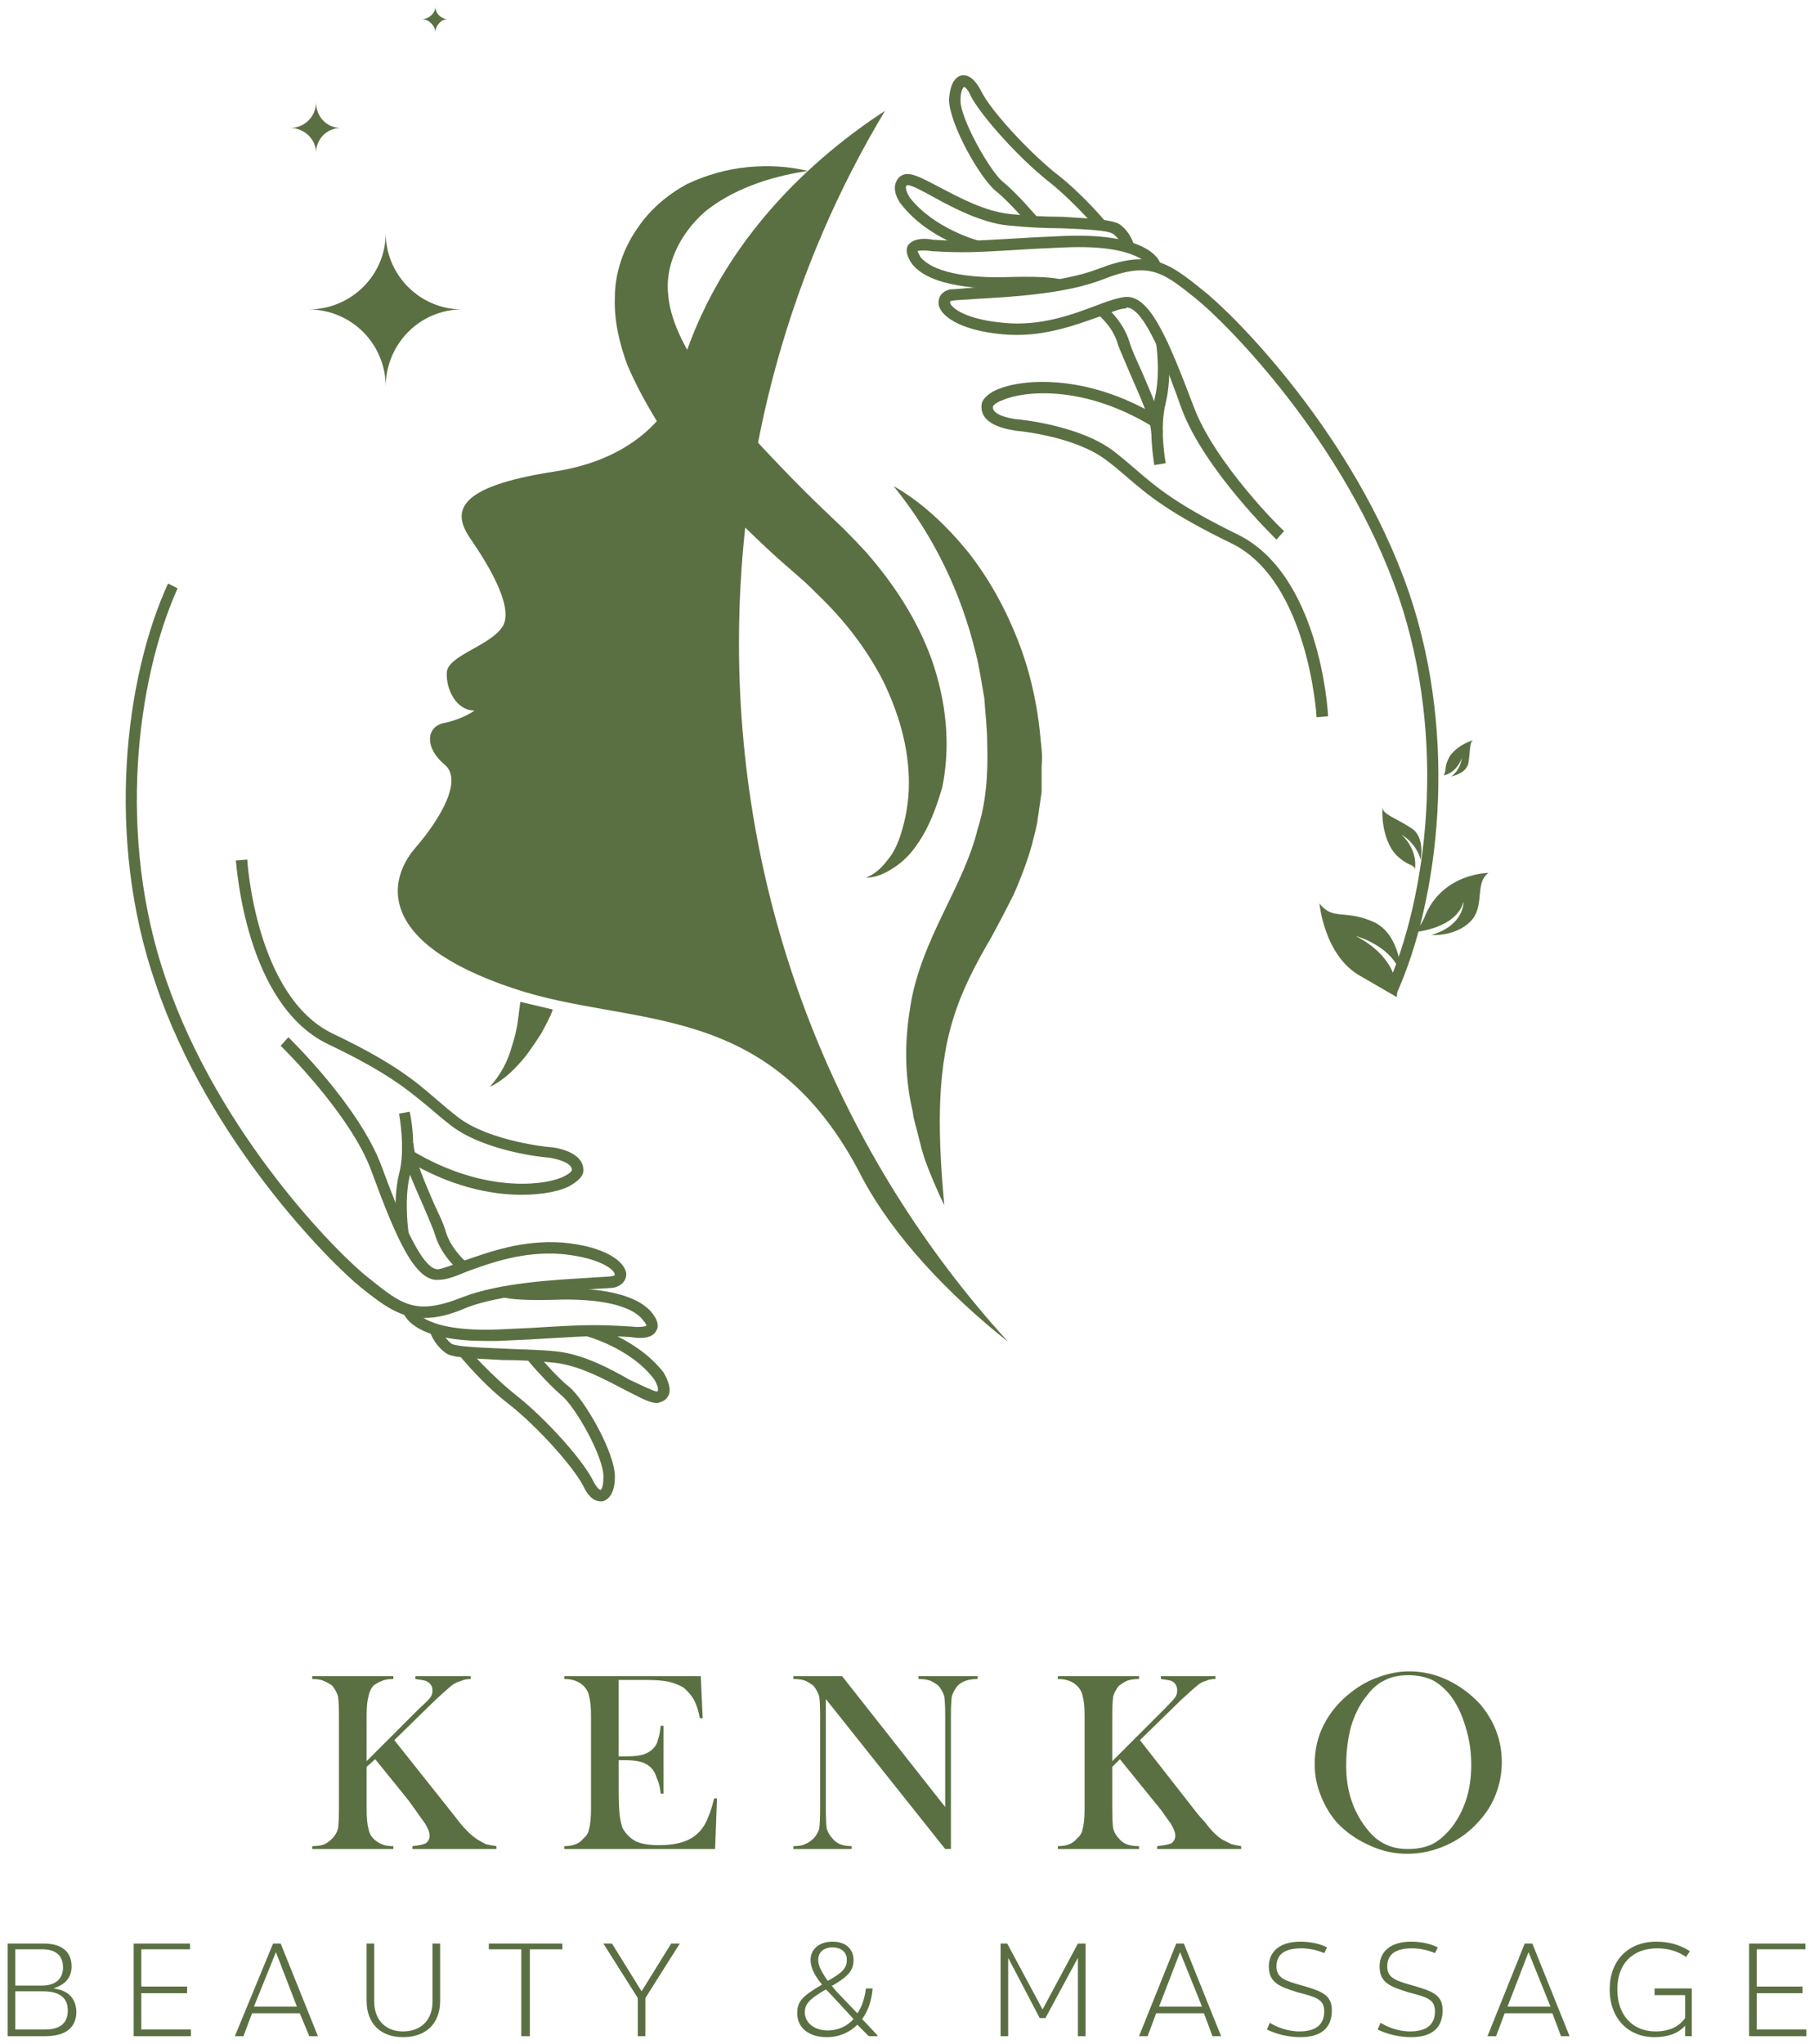 <svg version="1.2" xmlns="http://www.w3.org/2000/svg" viewBox="0 0 190 214" width="190" height="214">
	<title>-e-logo</title>
	<style>
		.s0 { fill: #5b7042 } 
	</style>
	<g id="-e-logo">
		<g id="&lt;Group&gt;">
			<path id="&lt;Compound Path&gt;" class="s0" d="m38.4 184.4l5.6-5.6q0.9-0.8 1.1-1.1 0.2-0.3 0.2-0.7 0-0.7-0.7-1-0.3-0.1-1.1-0.2v-0.3h5.8v0.3q-0.6 0-1 0.2-0.4 0.1-0.9 0.4-0.5 0.4-1.8 1.6l-4.3 4.2 6.2 7.8 0.7 0.9q0.9 1.1 1.8 1.7 0.5 0.3 0.9 0.5 0.4 0.1 1.1 0.2v0.3h-8.8v-0.3q1-0.1 1.4-0.3 0.4-0.3 0.4-0.8 0-0.5-0.5-1.3-0.3-0.4-1-1.4-0.7-1-1.2-1.6l-3-3.7-0.9 0.8v4.4q0 1.4 0.2 2.1 0.1 0.6 0.5 1 0.4 0.4 0.9 0.6 0.4 0.2 1.2 0.2v0.3h-8.5v-0.3q0.8 0 1.3-0.2 0.4-0.2 0.8-0.6 0.4-0.4 0.6-1 0.1-0.7 0.1-2.1v-9.8q0-1.3-0.1-2-0.2-0.6-0.6-1.1-0.4-0.3-0.9-0.5-0.4-0.2-1.2-0.2v-0.3h8.5v0.3q-0.8 0-1.2 0.2-0.5 0.2-0.9 0.5-0.4 0.5-0.5 1.1-0.2 0.7-0.2 2z"/>
			<path id="&lt;Compound Path&gt;" class="s0" d="m73.4 175.5l0.2 4.4h-0.3q-0.2-1.1-0.6-1.9-0.4-0.7-1.1-1.3-0.7-0.4-1.5-0.6-0.9-0.2-2.3-0.2h-3v8h0.8q1.2 0 1.8-0.2 0.6-0.2 1-0.6 0.4-0.4 0.5-0.9 0.2-0.5 0.3-1.5h0.3v7.1h-0.3q-0.1-1-0.4-1.6-0.2-0.7-0.6-1.1-0.4-0.4-1-0.6-0.7-0.2-1.7-0.2h-0.7v3q0 1.8 0.1 2.7 0.1 0.8 0.3 1.4 0.5 0.9 1.4 1.4 0.9 0.4 2.4 0.4 1.6 0 2.7-0.4 1.1-0.4 1.8-1.3 0.4-0.5 0.7-1.3 0.3-0.7 0.6-1.9h0.3l-0.2 5.3h-15.8v-0.3q0.7 0 1.2-0.2 0.5-0.2 0.8-0.6 0.5-0.4 0.6-1 0.2-0.7 0.2-2.1v-9.8q0-1.3-0.2-2-0.1-0.6-0.6-1.1-0.3-0.3-0.8-0.5-0.5-0.2-1.2-0.2v-0.3z"/>
			<path id="&lt;Compound Path&gt;" class="s0" d="m86.5 177.9v11.5q0 1.4 0.1 2.1 0.2 0.6 0.6 1 0.3 0.4 0.8 0.6 0.5 0.2 1.2 0.2v0.3h-6.1v-0.3q0.8 0 1.2-0.2 0.5-0.2 0.9-0.6 0.4-0.4 0.6-1 0.1-0.7 0.1-2.1v-9.8q0-1.3-0.1-2-0.2-0.6-0.6-1.1-0.4-0.3-0.8-0.5-0.5-0.2-1.3-0.2v-0.3h5.1l10.8 13.7v-9.6q0-1.3-0.1-2-0.2-0.6-0.6-1.1-0.4-0.3-0.8-0.5-0.5-0.2-1.3-0.2v-0.3h6.2v0.3q-1.4 0-2.1 0.7-0.4 0.5-0.6 1.1-0.1 0.7-0.1 2v14h-0.6z"/>
			<path id="&lt;Compound Path&gt;" class="s0" d="m116.5 184.4l5.6-5.6q0.8-0.8 1-1.1 0.2-0.3 0.2-0.7 0-0.7-0.6-1-0.3-0.1-1.1-0.2v-0.3h5.7v0.3q-0.6 0-1 0.2-0.4 0.1-0.8 0.4-0.5 0.4-1.8 1.6l-4.3 4.2 6.1 7.8 0.8 0.9q0.8 1.1 1.7 1.7 0.6 0.3 1 0.5 0.4 0.1 1 0.2v0.3h-8.8v-0.3q1-0.1 1.5-0.3 0.4-0.3 0.4-0.8 0-0.5-0.5-1.3-0.3-0.4-1-1.4-0.8-1-1.3-1.6l-3-3.7-0.8 0.8v4.4q0 1.4 0.1 2.1 0.2 0.6 0.6 1 0.3 0.4 0.8 0.6 0.5 0.2 1.3 0.2v0.3h-8.5v-0.3q0.7 0 1.2-0.2 0.5-0.2 0.8-0.6 0.5-0.4 0.6-1 0.2-0.7 0.2-2.1v-9.8q0-1.3-0.2-2-0.1-0.6-0.6-1.1-0.3-0.3-0.8-0.5-0.5-0.2-1.2-0.2v-0.3h8.5v0.3q-0.8 0-1.3 0.2-0.4 0.2-0.8 0.5-0.4 0.5-0.6 1.1-0.1 0.7-0.1 2z"/>
			<path id="&lt;Compound Path&gt;" fill-rule="evenodd" class="s0" d="m137.7 184.7q0-2.3 1-4.2 1-1.9 2.8-3.3 1.4-1.1 2.9-1.6 1.6-0.6 3.2-0.6 2.1 0 4 0.9 1.9 0.9 3.4 2.5 2.3 2.7 2.3 6.1 0 1.7-0.6 3.3-0.6 1.6-1.8 2.9-1.4 1.6-3.4 2.5-2 0.9-4.1 0.9-2.1 0-4-0.9-2-0.9-3.4-2.4-1.1-1.3-1.7-2.9-0.6-1.5-0.6-3.2zm3.3 0.2q0 3.8 2.1 6.5 0.9 1.2 2 1.7 1 0.5 2.4 0.5 1.4 0 2.5-0.5 1-0.5 2-1.7 2.1-2.7 2.1-6.6 0-2.1-0.6-4-0.6-2-1.6-3.3-0.9-1.1-1.9-1.6-1.1-0.5-2.5-0.5-1.4 0-2.4 0.5-1.1 0.5-1.9 1.6-1.1 1.3-1.7 3.3-0.5 1.9-0.5 4.1z"/>
		</g>
		<g id="&lt;Group&gt;">
			<path id="&lt;Compound Path&gt;" fill-rule="evenodd" class="s0" d="m8 210.6c0 1.7-1.1 2.6-3.3 2.6h-3.9v-9.7h3.8c1.8 0 2.9 0.8 2.9 2.4 0 1.2-0.7 1.9-1.9 2.3q2.3 0.3 2.4 2.4zm-6.4-6.5v3.8h2.8c1.4 0 2.2-0.7 2.2-1.9 0-1.2-0.7-1.9-2.2-1.9zm5.5 6.4q0-2-2.6-2h-2.9v4h3.1q2.4 0 2.4-2z"/>
			<path id="&lt;Compound Path&gt;" class="s0" d="m20 212.5v0.7h-6v-9.7h5.9v0.6h-5.1v3.9h4.8v0.7h-4.8v3.8z"/>
			<path id="&lt;Compound Path&gt;" fill-rule="evenodd" class="s0" d="m31.4 210.8h-5l-0.9 2.4h-0.9l4-9.7h0.8l3.9 9.7h-0.9zm-0.3-0.7l-2.2-5.7-2.3 5.7z"/>
			<path id="&lt;Compound Path&gt;" class="s0" d="m38.4 209.5v-6h0.8v6.1c0 1.9 1.2 3.1 3 3.1 1.9 0 3.1-1.2 3.1-3.1v-6.1h0.8v6c0 2.4-1.5 3.8-3.9 3.8-2.3 0-3.8-1.4-3.8-3.8z"/>
			<path id="&lt;Compound Path&gt;" class="s0" d="m54.6 204.1h-3.4v-0.6h7.7v0.6h-3.4v9.1h-0.9z"/>
			<path id="&lt;Compound Path&gt;" class="s0" d="m67.6 209.2v4h-0.8v-4l-3.6-5.7h0.9l3.1 5 3.1-5h0.9z"/>
			<path id="&lt;Compound Path&gt;" fill-rule="evenodd" class="s0" d="m91.9 213.1v0.1h-0.9l-1.2-1.2c-0.8 0.8-1.9 1.3-3.2 1.3-1.9 0-3.1-1-3.1-2.5 0-1.2 0.5-1.8 2.6-3-0.9-1.1-1.2-1.9-1.2-2.6 0-1.1 0.9-1.9 2.3-1.9 1.4 0 2.2 0.8 2.2 1.9 0 1.1-0.5 1.7-2.2 2.7q0 0-0.1 0l0.5 0.6 2.2 2.3q0.7-1 0.9-2.6h0.7c-0.1 1.3-0.5 2.4-1.1 3.2zm-2.5-1.7l-2.4-2.6-0.5-0.5c-1.7 1-2.2 1.5-2.2 2.4 0 1.1 1 1.9 2.4 1.9 1 0 2-0.4 2.7-1.2zm-2.7-4l0.2-0.1c1.4-0.8 1.8-1.3 1.8-2.1 0-0.8-0.6-1.3-1.5-1.3-0.9 0-1.5 0.5-1.5 1.3 0 0.6 0.3 1.2 1 2.2z"/>
			<path id="&lt;Compound Path&gt;" class="s0" d="m113.7 203.5v9.7h-0.8v-8.2l-3.4 6.3h-0.6l-3.3-6.3v8.2h-0.8v-9.7h0.7l3.7 6.9 3.7-6.9z"/>
			<path id="&lt;Compound Path&gt;" fill-rule="evenodd" class="s0" d="m126.1 210.8h-5l-0.9 2.4h-0.9l3.9-9.7h0.8l3.9 9.7h-0.9zm-0.2-0.7l-2.3-5.7-2.2 5.7z"/>
			<path id="&lt;Compound Path&gt;" class="s0" d="m132.7 212.5l0.3-0.7c1 0.6 2.1 0.9 3.1 0.9 1.7 0 2.6-0.7 2.6-2.1 0-1.3-0.9-1.5-2.8-2-1.9-0.6-3-1-3-2.7 0-1.6 1.2-2.6 3.3-2.6 1 0 2 0.2 2.8 0.6l-0.3 0.6q-1.2-0.5-2.4-0.5c-1.7 0-2.6 0.6-2.6 1.9 0 1.2 0.9 1.5 2.7 2 2.1 0.6 3.1 1 3.1 2.6 0 1.9-1.2 2.8-3.3 2.8-1.2 0-2.5-0.3-3.5-0.8z"/>
			<path id="&lt;Compound Path&gt;" class="s0" d="m144.3 212.5l0.3-0.7c1 0.6 2.1 0.9 3.1 0.9 1.7 0 2.6-0.7 2.6-2.1 0-1.3-0.9-1.5-2.8-2-1.9-0.6-3-1-3-2.7 0-1.6 1.2-2.6 3.3-2.6 1 0 2 0.2 2.8 0.6l-0.3 0.6q-1.2-0.5-2.4-0.5c-1.7 0-2.6 0.6-2.6 1.9 0 1.2 0.9 1.5 2.7 2 2.1 0.6 3.1 1 3.1 2.6 0 1.9-1.2 2.8-3.3 2.8-1.2 0-2.5-0.3-3.5-0.8z"/>
			<path id="&lt;Compound Path&gt;" fill-rule="evenodd" class="s0" d="m162.6 210.8h-5l-0.9 2.4h-0.9l3.9-9.7h0.8l3.9 9.7h-0.9zm-0.2-0.7l-2.3-5.7-2.2 5.7z"/>
			<path id="&lt;Compound Path&gt;" class="s0" d="m177.2 208.2v5h-0.7v-1.1c-0.7 0.8-1.8 1.2-3.2 1.2-2.8 0-4.7-2-4.7-5 0-3 1.9-5 4.9-5 1.4 0 2.6 0.4 3.5 1l-0.4 0.6q-1.3-0.9-3-0.9c-2.6 0-4.2 1.6-4.2 4.3 0 2.7 1.6 4.4 4 4.4q2.1 0 3.1-1.4v-2.4h-3.2v-0.7z"/>
			<path id="&lt;Compound Path&gt;" class="s0" d="m189.2 212.5v0.7h-6v-9.7h5.9v0.6h-5.1v3.9h4.8v0.7h-4.8v3.8z"/>
		</g>
		<g id="&lt;Group&gt;">
			<path id="&lt;Path&gt;" class="s0" d="m105.6 140.5c-6.2-4.9-12-11-15.3-17.2-9.6-18.9-24-15.6-36.5-19.8-14.7-4.9-13-11.5-10.4-14.6 2.7-3.1 5.2-7.3 3.1-8.9-2-1.7-1.9-3.9 0-4.3 2-0.4 3.2-1.3 3.2-1.3-1.9 0-3-2.2-2.9-4 0.1-1.8 4.7-2.8 5.9-4.9 1.1-2.1-1.7-6.6-3.5-9.2-1.8-2.7-1.5-5.3 8.7-6.9 10.2-1.5 12.7-8 12.7-8 3.6-15.9 15.5-25.5 22.1-29.8-9.8 16.3-15.3 35.4-15.3 55.7 0 28.2 10.6 53.9 28.2 73.2z"/>
			<g id="&lt;Group&gt;">
				<path id="&lt;Path&gt;" class="s0" d="m137.9 75.1c0-0.2-0.9-14.3-8.9-18.2-6.4-3.1-8.7-5-10.9-6.9-0.7-0.6-1.4-1.2-2.2-1.8-3.4-2.6-9.5-3.1-9.5-3.1-0.4-0.1-3.7-0.4-3.6-2.6 0-0.4 0.2-0.9 1.2-1.5 2.6-1.4 9.7-2 17.3 2.6l-0.7 1c-7.1-4.3-13.3-3.7-15.6-2.7-0.8 0.3-1 0.6-1 0.7-0.1 0.8 1.6 1.2 2.5 1.3 0.2 0 6.5 0.6 10.1 3.3 0.9 0.7 1.6 1.3 2.3 1.9 2.2 1.9 4.3 3.7 10.6 6.8 8.7 4.1 9.6 18.5 9.6 19.1z"/>
				<path id="&lt;Path&gt;" class="s0" d="m146.3 104l-1.1-0.5c4.3-9.6 6.4-26 1.3-41-5.6-16.3-18.2-28.8-21.2-31.2-3.5-2.8-4.9-4-9.9-2-3.9 1.5-9.7 1.8-13.2 2-1.2 0.1-2.1 0.1-2.5 0.2-0.2 0-0.2 0.1-0.2 0.1 0 0 0 0.1 0.1 0.3 0.5 0.7 2.2 1.6 5.5 1.9 3.9 0.4 7.3-0.9 9.7-1.8 1.3-0.5 2.2-0.8 3-0.9 2.6-0.3 4.5 4.3 7.2 11.4 2.2 6 9.4 13.1 9.5 13.1l-0.8 0.9c-0.3-0.3-7.5-7.3-9.9-13.6-1.6-4.5-3.9-10.7-5.8-10.7q0 0-0.1 0.1c-0.6 0-1.5 0.4-2.6 0.8-2.6 0.9-6.1 2.3-10.3 1.9-4.5-0.4-6.7-2-6.7-3.3 0-0.7 0.4-1.2 1.2-1.4 0.4 0 1.4-0.1 2.6-0.2 3.4-0.2 9.1-0.5 12.8-1.9 5.4-2.1 7.3-0.9 11.1 2.2 3.1 2.4 15.9 15.1 21.6 31.7 5.2 15.3 3.1 32.1-1.3 41.9z"/>
				<path id="&lt;Path&gt;" class="s0" d="m120.9 48.7c0-0.1-0.7-3.9 0-6.8 0.7-2.6 0.2-5.9 0.2-5.9l1.2-0.2c0 0.2 0.5 3.5-0.2 6.4-0.7 2.7 0 6.3 0 6.3z"/>
				<path id="&lt;Path&gt;" class="s0" d="m110.8 30.4c0 0-1.2-0.3-4.8-0.2-3.1 0.1-8.6-0.1-10.5-2.6q-0.8-1.2-0.4-1.9c0.6-0.9 2.2-0.7 2.6-0.6 3.2 0.2 4.6 0.1 8.1-0.1 1.5-0.1 3.4-0.2 5.8-0.3 8.6-0.3 9.8 2.5 9.9 2.8l-1.1 0.4 0.5-0.2-0.5 0.2c0 0-1.1-2.3-8.7-2-2.5 0.1-4.3 0.2-5.8 0.3-3.5 0.2-5 0.3-8.3 0.1-0.6-0.1-1.3-0.1-1.5 0 0 0 0.1 0.2 0.3 0.6 1.2 1.5 4.6 2.3 9.6 2.1 3.8-0.1 5 0.2 5.2 0.3z"/>
				<path id="&lt;Path&gt;" class="s0" d="m120.6 45.4c-0.1-1.6-1.3-4.1-2.2-6.2-0.5-1.2-1-2.3-1.3-3.1-0.5-1.9-2.1-3.2-2.2-3.2l0.8-0.9c0 0 1.9 1.5 2.6 3.8 0.2 0.7 0.7 1.8 1.2 2.9 1 2.3 2.1 4.8 2.3 6.6z"/>
				<path id="&lt;Path&gt;" class="s0" d="m102.2 26.3c-0.2 0-5-1.3-7.8-4.9-0.2-0.2-0.9-1.3-0.6-2.2 0.1-0.3 0.3-0.7 0.8-0.9 0.8-0.3 1.9 0.3 3.8 1.3 2.1 1.1 4.7 2.5 7.3 2.8 1.8 0.2 3.8 0.3 5.6 0.3 3.3 0.2 5.2 0.3 6 0.8 1.2 0.9 1.5 2.2 1.5 2.3l-1.1 0.3c0 0-0.3-1-1.1-1.6-0.5-0.4-3.1-0.5-5.4-0.6-1.8 0-3.8-0.1-5.7-0.3-2.7-0.3-5.6-1.8-7.6-2.9-1.1-0.6-2.5-1.4-2.9-1.3-0.1 0.1-0.1 0.1-0.1 0.1-0.1 0.3 0.2 0.9 0.4 1.2 2.6 3.3 7.2 4.5 7.2 4.5z"/>
				<path id="&lt;Path&gt;" class="s0" d="m114.9 23.9c-0.1 0-2.4-2.8-5.2-5-3-2.4-6.8-6.6-8-8.8-0.3-0.8-0.7-1-0.7-1-0.1 0-0.4 0.4-0.4 1.4 0 2 3.1 7.4 4.4 8.5 1.6 1.3 3.6 3.7 3.7 3.8l-0.9 0.8c0 0-2-2.4-3.5-3.6-1.7-1.4-4.9-7.1-4.9-9.6 0.1-1.4 0.5-2.3 1.3-2.5 0.5-0.1 1.3 0.1 2.1 1.7 1 2 4.8 6.1 7.6 8.4 2.9 2.2 5.3 5.1 5.4 5.2z"/>
			</g>
			<g id="&lt;Group&gt;">
				<path id="&lt;Path&gt;" class="s0" d="m54.6 125.1c-3.3 0-7.5-0.9-12-3.6l0.6-1c7.2 4.3 13.4 3.7 15.6 2.8 0.9-0.4 1.1-0.7 1.1-0.8 0-0.8-1.7-1.2-2.5-1.3-0.3 0-6.5-0.6-10.1-3.3-0.9-0.7-1.6-1.3-2.3-1.9-2.3-1.9-4.4-3.7-10.7-6.7-8.6-4.2-9.5-18.6-9.6-19.2l1.2-0.1c0 0.2 0.9 14.3 8.9 18.2 6.5 3.1 8.7 5 10.9 6.9 0.7 0.6 1.4 1.2 2.3 1.9 3.3 2.5 9.4 3.1 9.5 3.1 0.4 0 3.7 0.4 3.6 2.5 0 0.4-0.3 0.9-1.3 1.5-1 0.6-2.9 1-5.2 1z"/>
				<path id="&lt;Path&gt;" class="s0" d="m44.4 138c-2.4 0-4.1-1.2-6.6-3.2-3.1-2.5-15.9-15.2-21.5-31.8-5.3-15.3-3.2-32.1 1.3-41.9l1 0.5c-4.3 9.6-6.4 26-1.2 41 5.6 16.3 18.1 28.8 21.2 31.2 3.5 2.8 4.9 4 9.9 2 3.9-1.5 9.7-1.8 13.1-2 1.2-0.1 2.2-0.1 2.6-0.2 0.1 0 0.2-0.1 0.2-0.1 0 0 0-0.1-0.1-0.3-0.5-0.7-2.3-1.6-5.5-1.9-4-0.3-7.3 0.9-9.8 1.8-1.2 0.5-2.2 0.9-3 0.9-2.5 0.3-4.5-4.3-7.1-11.4-2.2-6-9.5-13.1-9.5-13.1l0.8-0.9c0.3 0.3 7.5 7.3 9.8 13.6 1.7 4.6 4.1 10.8 5.9 10.7 0.6-0.1 1.6-0.5 2.7-0.9 2.6-0.9 6.1-2.2 10.3-1.9 4.5 0.4 6.6 2 6.7 3.3 0 0.7-0.5 1.2-1.2 1.4-0.5 0.1-1.4 0.1-2.7 0.2-3.4 0.2-9.1 0.5-12.8 1.9-1.8 0.8-3.2 1.1-4.5 1.1z"/>
				<path id="&lt;Path&gt;" class="s0" d="m41.6 129.3c0-0.2-0.5-3.5 0.2-6.4 0.7-2.6 0-6.2 0-6.3l1.1-0.2c0.1 0.2 0.8 3.9 0 6.8-0.6 2.6-0.1 5.9-0.1 5.9z"/>
				<path id="&lt;Path&gt;" class="s0" d="m50.8 140.4c-7.3 0-8.3-2.5-8.5-2.8l1.2-0.4c0 0 1 2.3 8.7 2 2.4-0.1 4.3-0.2 5.8-0.3 3.5-0.2 5-0.2 8.2 0 0.7 0.1 1.4 0 1.5-0.1 0 0 0-0.2-0.3-0.5-1.1-1.6-4.6-2.4-9.5-2.2-3.9 0.1-5.1-0.2-5.2-0.3l0.4-1.1c0 0 1.1 0.4 4.7 0.2 3.2-0.1 8.7 0.1 10.6 2.7q0.8 1.1 0.3 1.8c-0.5 0.9-2.1 0.7-2.6 0.6-3.1-0.2-4.6-0.1-8.1 0.1-1.5 0.1-3.3 0.2-5.8 0.3q-0.8 0-1.4 0z"/>
				<path id="&lt;Path&gt;" class="s0" d="m48.2 133.1c-0.1 0-1.9-1.5-2.6-3.7-0.2-0.7-0.7-1.8-1.2-3-1-2.3-2.2-4.8-2.3-6.6l1.2-0.1c0.1 1.6 1.2 4.1 2.1 6.2 0.6 1.3 1.1 2.3 1.3 3.1 0.6 1.9 2.2 3.2 2.2 3.2z"/>
				<path id="&lt;Path&gt;" class="s0" d="m68.8 146.9c-0.8 0-1.8-0.6-3.4-1.4-2.1-1.1-4.7-2.5-7.2-2.8-1.8-0.2-3.8-0.3-5.6-0.3-3.4-0.2-5.3-0.2-6-0.8-1.2-0.9-1.6-2.2-1.6-2.3l1.2-0.2c0 0 0.2 0.9 1.1 1.6 0.5 0.3 3 0.4 5.3 0.5 1.8 0.1 3.9 0.1 5.7 0.3 2.8 0.3 5.6 1.8 7.7 3 1.1 0.5 2.5 1.2 2.8 1.2 0.1 0 0.1-0.1 0.1-0.1 0.1-0.3-0.2-0.9-0.4-1.2-2.5-3.3-7.1-4.5-7.1-4.5l0.3-1.1c0.2 0 5 1.3 7.8 4.9 0.1 0.2 0.8 1.3 0.6 2.2-0.1 0.3-0.3 0.7-0.9 0.9q-0.2 0.1-0.4 0.1z"/>
				<path id="&lt;Path&gt;" class="s0" d="m62.9 157.2c-0.5 0-1.2-0.3-1.8-1.6-1.1-2.1-4.8-6.2-7.7-8.5-2.9-2.2-5.2-5.1-5.3-5.2l0.9-0.7c0 0 2.4 2.8 5.2 5 3 2.4 6.8 6.6 7.9 8.8 0.4 0.8 0.7 1 0.8 1 0.1 0 0.3-0.4 0.3-1.3 0.1-2.1-3-7.5-4.4-8.6-1.5-1.3-3.6-3.7-3.6-3.8l0.9-0.8c0 0.1 2 2.5 3.5 3.7 1.6 1.3 4.9 7 4.8 9.5 0 1.4-0.5 2.3-1.3 2.5q-0.1 0-0.2 0z"/>
			</g>
			<path id="&lt;Path&gt;" class="s0" d="m84.6 17.9c-4.1 0.6-8 2-10.8 4.3-2.7 2.4-4.2 5.7-3.8 8.8 0.3 3.1 2.2 6.3 4.4 9.4 2.2 3 4.9 5.9 7.6 8.7q2.1 2.2 4.2 4.2l2.2 2.1q1.2 1.2 2.3 2.4c2.9 3.3 5.4 7.1 6.9 11.3 1.5 4.3 2 8.9 1.1 13.3-0.6 2.1-1.4 4.3-2.7 6.1-0.6 0.9-1.4 1.7-2.3 2.3-0.9 0.6-1.9 1.1-3 1.1 1-0.4 1.7-1.1 2.3-1.9 0.6-0.7 1-1.6 1.3-2.5 0.6-1.8 0.9-3.7 0.9-5.5 0-3.8-1.1-7.4-2.7-10.7-1.7-3.3-4-6.3-6.7-8.9-0.6-0.6-1.3-1.3-2-1.9l-2.4-2.1q-2.3-2.1-4.5-4.3c-2.9-3.1-5.7-6.3-8.1-10-1.1-1.8-2.2-3.8-3.1-5.9-0.8-2.2-1.4-4.6-1.3-7.1 0-2.5 0.9-5.1 2.3-7.1 1.3-2 3.2-3.6 5.2-4.7 2.1-1 4.3-1.6 6.4-1.8 2.1-0.2 4.3-0.1 6.3 0.4z"/>
			<path id="&lt;Path&gt;" class="s0" d="m57.9 105.7c-0.3 0.9-0.8 1.7-1.2 2.5q-0.7 1.1-1.5 2.2c-1.1 1.4-2.4 2.7-3.9 3.4 1.1-1.2 1.9-2.7 2.3-4.2q0.4-1.2 0.6-2.4c0.1-0.7 0.2-1.6 0.3-2.3z"/>
			<path id="&lt;Path&gt;" class="s0" d="m93.6 50.9c3 1.7 5.6 4.2 7.8 6.9 2.2 2.8 3.9 5.9 5.2 9.2 1.3 3.3 2.1 6.9 2.4 10.5 0.1 0.8 0.2 1.7 0.1 2.7 0 0.9 0 1.8 0 2.7l-0.4 2.8c-0.1 0.9-0.4 1.8-0.6 2.7-0.5 1.8-1.2 3.6-1.9 5.2q-1.2 2.4-2.4 4.6c-1.7 2.9-3.1 5.6-4 8.6-1.8 5.9-1.5 12.6-0.9 19.4q-1.1-2.3-2-4.7c-0.3-0.9-0.5-1.7-0.7-2.5-0.2-0.9-0.5-1.7-0.6-2.6-0.8-3.4-0.9-7-0.3-10.7 0.5-3.6 2-7 3.5-10.1 1.5-3.1 2.9-5.9 3.6-8.8 0.9-2.8 1.1-5.8 1-9 0-1.6-0.2-3.1-0.3-4.7-0.3-1.6-0.5-3.2-0.9-4.7-1.5-6.2-4.3-12.2-8.6-17.5z"/>
			<path id="&lt;Path&gt;" class="s0" d="m146.3 104.4c0 0 0.7-3.8-4.3-6.4 0 0 4.1 1.1 4.8 4.3 0 0 0-4.5-3-5.8-3-1.3-4.2-0.1-5.6-1.9 0 0 0.5 5.5 4.3 7.6 3.8 2.2 3.8 2.2 3.8 2.2z"/>
			<path id="&lt;Path&gt;" class="s0" d="m148.2 91c0 0 0.4-1.9-1.4-3.6 0 0 1.5 0.8 2 2.6 0 0 0.5-2.4-1-3.3-1.5-1-2.9-1.4-3-2.1 0 0-0.2 2.3 0.9 4.2 0.4 0.7 1.1 1.3 1.9 1.7 0.3 0.1 0.6 0.3 0.6 0.5z"/>
			<path id="&lt;Path&gt;" class="s0" d="m151.2 81.2c0 0 1.3-0.2 1.9-1.8 0 0-0.1 1.2-1.1 1.9 0 0 1.6-0.3 1.8-1.4 0.2-1.2 0.1-2.2 0.5-2.4 0 0-1.5 0.4-2.4 1.6-0.3 0.5-0.5 1-0.5 1.6-0.1 0.2-0.1 0.5-0.2 0.5z"/>
			<path id="&lt;Path&gt;" class="s0" d="m148.1 97.6c0 0 4.4-0.3 5.2-3.2 0 0 0.1 2.5-3.4 3.5 0 0 2.5 0.2 4.1-1.4 1.6-1.6 0.4-4 1.9-5.1 0 0-4.7 0-6.6 4.4 0 0-0.4 1.2-1.2 1.8z"/>
			<path id="&lt;Path&gt;" class="s0" d="m40.4 40.5c0-4.5-3.6-8.1-8.1-8.1 4.5 0 8.1-3.6 8.1-8 0 4.4 3.6 8 8 8-4.4 0-8 3.6-8 8.1z"/>
			<path id="&lt;Path&gt;" class="s0" d="m33.1 16c0-1.4-1.2-2.6-2.7-2.6 1.5 0 2.7-1.2 2.7-2.7 0 1.5 1.1 2.7 2.6 2.7-1.5 0-2.6 1.2-2.6 2.6z"/>
			<path id="&lt;Path&gt;" class="s0" d="m45.6 3.4c0-0.7-0.7-1.4-1.4-1.4 0.7 0 1.4-0.6 1.4-1.3 0 0.7 0.6 1.3 1.3 1.3-0.7 0-1.3 0.7-1.3 1.4z"/>
		</g>
	</g>
</svg>